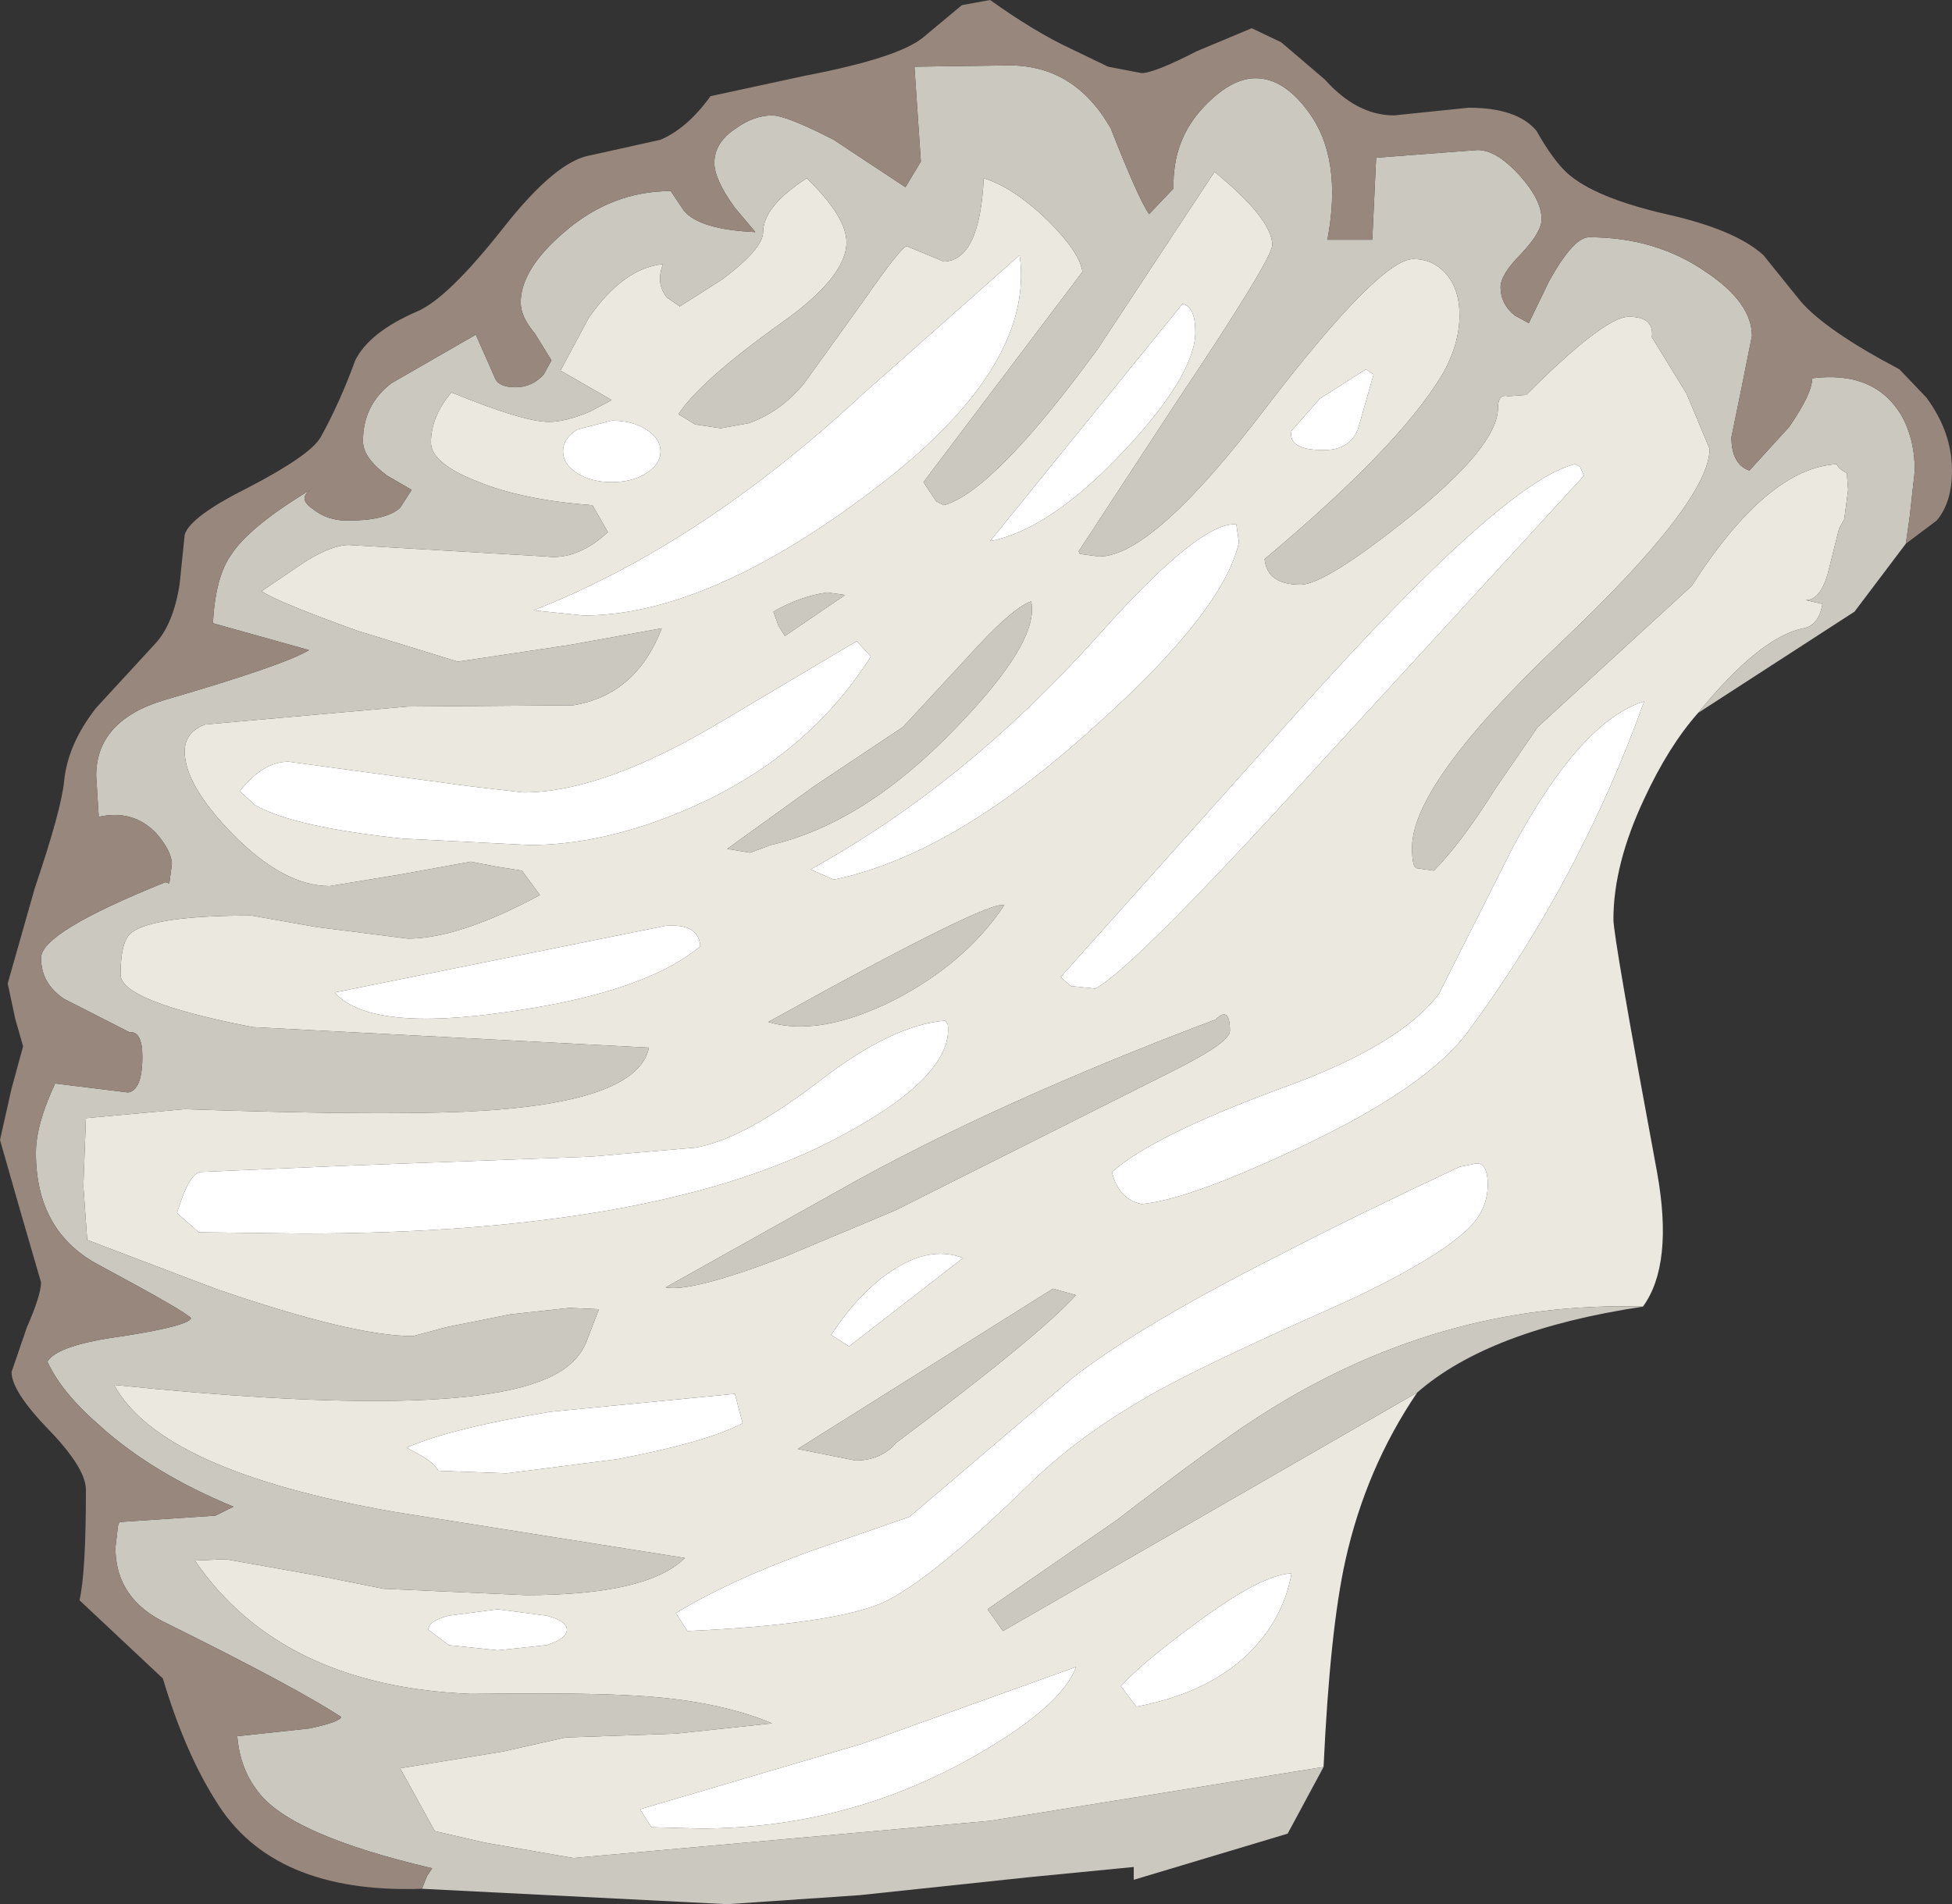 <?xml version="1.0" encoding="UTF-8" standalone="no"?>
<svg xmlns:ffdec="https://www.free-decompiler.com/flash" xmlns:xlink="http://www.w3.org/1999/xlink" ffdec:objectType="shape" height="74.25px" width="76.1px" xmlns="http://www.w3.org/2000/svg">
  <rect width="100%" height="100%" fill="#333333" stroke="none"/>
  <g transform="matrix(1.0, 0.0, 0.0, 1.0, 33.1, 46.35)">
    <path d="M28.5 -28.15 L28.65 -27.8 18.15 -16.35 Q11.05 -8.55 9.6 -7.8 L8.65 -7.9 8.25 -8.25 17.5 -18.6 Q25.55 -27.6 28.3 -28.25 L28.5 -28.15 M0.55 -26.95 Q-5.65 -22.35 -10.35 -22.35 L-12.3 -22.55 Q-5.8 -25.1 0.5 -30.95 L6.65 -36.4 Q7.3 -31.9 0.55 -26.95 M15.2 -25.2 Q14.6 -22.5 9.55 -18.0 4.05 -13.0 -0.6 -12.05 L-1.5 -12.45 Q4.5 -15.75 9.7 -21.55 13.7 -26.05 15.1 -25.9 L15.2 -25.2 M18.35 -30.8 L20.15 -31.95 20.45 -31.75 19.85 -29.65 Q19.55 -28.8 18.5 -28.8 17.1 -28.8 17.25 -29.55 L18.35 -30.8 M13.5 -33.4 Q13.5 -31.75 10.75 -28.8 7.85 -25.7 5.5 -25.25 L13.0 -34.5 Q13.5 -34.4 13.5 -33.4 M0.85 -20.75 Q-1.65 -16.8 -6.3 -14.8 -9.55 -13.4 -12.45 -13.4 L-17.4 -13.65 Q-21.65 -14.1 -23.15 -14.95 L-23.75 -15.5 Q-22.85 -16.65 -21.85 -16.65 L-14.85 -15.7 -12.7 -15.45 Q-9.6 -15.45 -5.0 -18.2 L0.3 -21.35 0.85 -20.75 M3.85 -6.4 Q4.1 -4.3 -0.8 -1.8 -7.85 1.75 -21.35 1.75 L-25.35 1.7 -26.2 0.95 Q-25.75 -0.55 -25.3 -0.65 L-19.5 -0.9 -10.05 -1.25 -6.0 -1.6 Q-4.15 -1.9 -1.15 -4.2 1.7 -6.4 3.75 -6.55 L3.85 -6.4 M16.95 -3.95 Q21.5 -5.6 23.0 -7.6 L25.9 -13.35 Q28.55 -18.25 31.0 -19.0 28.5 -12.05 24.15 -6.15 22.55 -3.95 17.55 -1.6 13.2 0.45 11.4 0.6 10.5 0.4 10.25 -0.65 11.9 -2.1 16.95 -3.95 M24.3 -0.95 Q24.9 -1.15 24.9 -0.15 24.9 0.75 24.25 1.45 23.1 2.65 19.5 4.35 15.1 6.3 12.95 7.4 9.25 9.3 6.95 11.6 3.15 15.3 1.3 16.15 -0.7 17.0 -6.3 17.25 L-6.75 16.55 Q-4.7 15.3 -1.55 14.15 L2.35 12.8 4.35 11.1 8.75 7.35 Q11.4 5.3 16.85 2.55 19.75 1.05 23.8 -0.85 L24.3 -0.95 M0.0 6.15 L-0.7 5.7 Q0.4 4.05 1.6 3.25 3.1 2.2 4.45 2.7 L0.0 6.15 M4.4 22.4 Q-0.35 24.95 -5.8 24.95 L-7.7 24.9 -8.15 24.2 0.5 21.65 8.85 18.65 Q8.25 20.3 4.4 22.4 M15.7 18.0 Q14.1 19.65 11.2 20.2 L10.6 19.4 Q11.35 18.55 13.45 17.0 16.05 15.05 17.25 15.0 16.95 16.7 15.7 18.0 M-11.15 -28.75 Q-11.15 -29.25 -10.6 -29.6 L-9.25 -29.95 Q-8.45 -29.95 -7.9 -29.6 -7.35 -29.25 -7.35 -28.75 -7.35 -28.25 -7.9 -27.9 -8.45 -27.55 -9.25 -27.55 -10.05 -27.55 -10.6 -27.9 -11.15 -28.25 -11.15 -28.75 M-20.05 -7.65 L-7.15 -10.25 Q-5.85 -10.35 -5.8 -9.45 -7.95 -7.65 -13.25 -6.9 -18.7 -6.1 -20.05 -7.65 M-4.15 9.15 Q-5.6 9.9 -9.05 10.55 L-13.35 11.1 -16.0 11.0 -16.15 10.8 Q-16.45 10.5 -17.25 10.1 -15.55 9.35 -11.65 8.7 L-4.45 8.0 -4.15 9.15 M-11.8 17.8 L-13.7 18.0 -15.6 17.8 -16.4 17.2 Q-16.4 16.85 -15.6 16.65 L-13.7 16.4 -11.8 16.65 Q-11.0 16.85 -11.0 17.2 -11.0 17.55 -11.8 17.8" fill="#ffffff" fill-rule="evenodd" stroke="none"/>
    <path d="M18.5 22.55 L5.5 24.65 -10.75 26.1 -14.2 25.5 -16.15 25.05 -17.5 22.6 -13.5 21.95 -11.05 21.4 -6.75 21.25 -3.0 20.85 Q-5.25 19.9 -8.7 19.75 -10.7 19.65 -14.75 19.7 -22.15 19.4 -25.5 14.5 L-24.3 14.45 -20.65 15.1 -18.15 15.6 -12.6 15.85 Q-7.85 15.85 -6.4 14.4 L-17.75 12.6 Q-26.85 11.0 -28.65 7.65 -15.6 9.0 -11.9 7.45 -10.65 6.95 -10.25 6.0 L-9.75 4.7 -10.9 4.65 -13.2 4.9 -15.7 5.4 -17.0 5.75 Q-19.35 5.75 -24.7 3.9 L-29.7 2.0 -29.85 -0.1 -29.75 -2.75 -25.9 -3.1 Q-18.7 -2.85 -15.0 -3.0 -8.25 -3.3 -7.8 -5.5 L-23.25 -6.3 Q-28.4 -7.3 -28.4 -8.35 -28.4 -9.7 -27.95 -10.0 -27.05 -10.65 -23.3 -10.65 L-20.75 -10.2 -17.2 -9.75 Q-15.2 -9.75 -12.05 -11.45 L-12.75 -12.4 -13.7 -12.55 -14.75 -12.75 -17.5 -12.25 -20.25 -11.8 Q-22.05 -11.8 -24.05 -13.85 -25.9 -15.75 -25.9 -17.05 -25.9 -17.8 -25.1 -18.1 L-17.2 -18.8 -10.75 -18.85 Q-8.3 -19.25 -7.3 -21.85 L-10.9 -21.2 -15.25 -20.55 -19.15 -21.75 Q-22.35 -22.9 -22.9 -23.3 L-21.2 -24.45 Q-20.15 -25.1 -19.5 -25.1 L-11.8 -24.65 Q-10.6 -24.5 -9.4 -25.6 L-10.0 -26.65 Q-12.75 -26.85 -14.55 -27.6 -16.3 -28.3 -16.3 -29.1 -16.3 -30.1 -15.5 -31.05 -12.7 -29.9 -11.7 -29.9 -11.05 -29.9 -10.1 -30.3 L-9.25 -30.75 -11.25 -31.9 -10.15 -33.95 Q-8.8 -35.9 -7.25 -36.05 -7.55 -35.3 -7.1 -34.75 L-6.6 -34.4 -4.95 -35.45 Q-3.35 -36.65 -3.35 -37.3 -3.35 -38.3 -1.65 -39.4 -0.1 -37.9 -0.1 -36.9 -0.1 -35.55 -2.65 -33.75 -5.8 -31.5 -6.65 -30.2 L-6.0 -29.8 -5.0 -29.65 -3.9 -29.85 Q-2.65 -30.3 -1.75 -31.4 L0.55 -34.6 Q2.05 -36.75 2.25 -36.75 L3.7 -36.15 Q5.1 -36.2 5.25 -39.4 6.4 -39.05 7.75 -37.75 9.0 -36.5 9.1 -35.75 L2.9 -27.55 3.4 -26.8 3.7 -26.65 Q5.65 -27.2 9.7 -32.75 L14.25 -39.65 Q16.5 -37.8 16.5 -36.8 16.5 -36.25 12.75 -30.65 L8.95 -24.85 9.0 -24.75 9.75 -24.65 Q11.85 -24.65 16.25 -30.45 20.7 -36.25 22.0 -36.25 22.75 -36.25 23.25 -35.7 23.8 -35.1 23.8 -34.05 23.8 -32.9 23.1 -31.7 21.4 -28.9 16.2 -24.55 16.3 -23.55 17.6 -23.55 18.55 -23.55 21.8 -26.15 25.3 -28.95 25.3 -30.45 25.3 -31.0 25.7 -30.9 L26.4 -30.95 Q29.45 -34.0 30.4 -34.0 31.4 -34.0 31.3 -33.2 L32.65 -31.0 33.55 -28.85 Q33.55 -26.8 27.75 -21.3 21.95 -15.8 21.95 -13.3 21.95 -12.6 22.1 -12.5 L22.8 -12.4 Q23.85 -13.45 25.2 -15.6 L26.85 -18.0 32.85 -23.5 Q35.8 -28.1 38.5 -28.25 38.6 -28.05 38.9 -27.9 L38.95 -27.25 38.8 -26.1 38.6 -25.75 38.15 -23.95 Q37.85 -22.95 37.3 -22.95 L37.95 -22.8 Q37.8 -21.95 37.2 -21.85 35.5 -21.5 33.1 -18.55 31.95 -17.25 31.0 -15.2 29.8 -12.65 29.8 -10.5 29.8 -9.8 31.5 -0.65 32.15 2.95 30.95 4.6 22.9 4.35 15.8 9.0 14.25 10.0 10.4 12.95 L5.4 16.4 6.0 17.25 22.15 7.95 Q20.15 10.9 19.35 14.5 18.75 17.2 18.5 22.55 M13.5 -33.4 Q13.5 -34.4 13.0 -34.5 L5.5 -25.25 Q7.85 -25.7 10.75 -28.8 13.5 -31.75 13.5 -33.4 M18.35 -30.8 L17.25 -29.55 Q17.1 -28.8 18.5 -28.8 19.55 -28.8 19.85 -29.65 L20.45 -31.75 20.15 -31.95 18.35 -30.8 M15.2 -25.2 L15.1 -25.9 Q13.7 -26.05 9.7 -21.55 4.5 -15.75 -1.5 -12.45 L-0.6 -12.05 Q4.05 -13.0 9.55 -18.0 14.6 -22.5 15.2 -25.2 M0.55 -26.95 Q7.3 -31.9 6.65 -36.4 L0.5 -30.95 Q-5.8 -25.1 -12.3 -22.55 L-10.35 -22.35 Q-5.65 -22.35 0.55 -26.95 M28.5 -28.15 L28.3 -28.25 Q25.55 -27.6 17.5 -18.6 L8.25 -8.25 8.65 -7.9 9.6 -7.8 Q11.05 -8.55 18.15 -16.35 L28.65 -27.8 28.5 -28.15 M7.1 -22.9 Q6.35 -22.65 4.6 -20.7 L2.1 -18.0 -1.35 -15.7 -4.75 -13.25 -3.85 -13.1 -3.05 -13.4 Q0.6 -14.25 4.15 -17.95 7.45 -21.35 7.1 -22.9 M3.85 -6.4 L3.75 -6.55 Q1.7 -6.4 -1.15 -4.2 -4.15 -1.9 -6.0 -1.6 L-10.05 -1.25 -19.5 -0.9 -25.3 -0.65 Q-25.75 -0.55 -26.2 0.95 L-25.35 1.7 -21.35 1.75 Q-7.85 1.75 -0.8 -1.8 4.1 -4.3 3.85 -6.4 M0.85 -20.75 L0.3 -21.35 -5.0 -18.2 Q-9.6 -15.45 -12.7 -15.45 L-14.85 -15.7 -21.85 -16.65 Q-22.85 -16.65 -23.75 -15.5 L-23.15 -14.95 Q-21.65 -14.1 -17.4 -13.65 L-12.45 -13.4 Q-9.55 -13.4 -6.3 -14.8 -1.65 -16.8 0.85 -20.75 M1.75 -7.35 Q4.55 -8.8 6.05 -11.05 5.5 -11.3 -3.15 -6.5 -1.15 -5.9 1.75 -7.35 M16.95 -3.95 Q11.9 -2.1 10.25 -0.65 10.5 0.4 11.4 0.6 13.2 0.45 17.55 -1.6 22.55 -3.95 24.15 -6.15 28.5 -12.05 31.0 -19.0 28.55 -18.25 25.9 -13.35 L23.0 -7.6 Q21.5 -5.6 16.95 -3.95 M14.85 -6.15 Q14.85 -7.15 14.3 -6.6 5.55 -3.3 -0.45 0.1 L-7.15 3.85 Q-6.15 4.05 -2.5 2.65 L1.8 0.85 12.65 -4.6 Q14.85 -5.7 14.85 -6.15 M0.0 6.15 L4.45 2.7 Q3.1 2.2 1.6 3.25 0.4 4.05 -0.7 5.7 L0.0 6.15 M24.3 -0.95 L23.8 -0.85 Q19.75 1.05 16.85 2.55 11.4 5.3 8.75 7.35 L4.35 11.1 2.35 12.8 -1.55 14.15 Q-4.7 15.3 -6.75 16.55 L-6.3 17.25 Q-0.7 17.0 1.3 16.15 3.15 15.3 6.95 11.6 9.25 9.3 12.95 7.4 15.1 6.3 19.5 4.35 23.1 2.65 24.25 1.45 24.9 0.75 24.9 -0.15 24.9 -1.15 24.3 -0.95 M8.85 4.15 L7.95 3.9 -2.0 10.15 0.25 10.6 Q1.25 10.6 1.85 9.9 7.4 5.75 8.85 4.15 M4.4 22.4 Q8.25 20.3 8.85 18.65 L0.5 21.65 -8.15 24.2 -7.7 24.9 -5.8 24.95 Q-0.35 24.95 4.4 22.4 M-11.15 -28.75 Q-11.15 -28.25 -10.6 -27.9 -10.05 -27.55 -9.25 -27.55 -8.45 -27.55 -7.9 -27.9 -7.35 -28.25 -7.35 -28.75 -7.35 -29.25 -7.9 -29.6 -8.45 -29.95 -9.25 -29.95 L-10.6 -29.6 Q-11.15 -29.25 -11.15 -28.75 M15.7 18.0 Q16.95 16.7 17.25 15.0 16.05 15.05 13.45 17.0 11.35 18.55 10.6 19.4 L11.2 20.2 Q14.1 19.65 15.7 18.0 M-0.85 -23.25 Q-1.9 -23.1 -2.95 -22.5 L-2.75 -21.95 -2.5 -21.55 -0.15 -23.15 -0.85 -23.25 M-11.8 17.8 Q-11.0 17.55 -11.0 17.2 -11.0 16.85 -11.8 16.65 L-13.7 16.4 -15.6 16.65 Q-16.4 16.85 -16.4 17.2 L-15.6 17.8 -13.7 18.0 -11.8 17.8 M-4.15 9.15 L-4.45 8.0 -11.65 8.7 Q-15.55 9.35 -17.25 10.1 -16.45 10.5 -16.15 10.8 L-16.0 11.0 -13.35 11.1 -9.05 10.55 Q-5.6 9.9 -4.15 9.15 M-20.05 -7.65 Q-18.7 -6.1 -13.25 -6.9 -7.95 -7.65 -5.8 -9.45 -5.85 -10.35 -7.15 -10.25 L-20.05 -7.65" fill="#ebe8e0" fill-rule="evenodd" stroke="none"/>
    <path d="M-16.65 27.3 L-16.45 26.8 -16.25 26.5 Q-21.8 25.2 -23.05 23.5 -23.75 22.6 -23.85 21.35 L-21.05 21.05 Q-19.85 20.8 -19.8 20.6 -21.55 19.45 -26.6 16.95 -28.6 16.0 -28.6 14.0 L-28.5 13.15 -28.45 13.0 -24.7 12.75 -24.0 12.4 Q-27.15 11.1 -29.2 9.25 -30.7 7.95 -31.25 6.75 -30.9 6.1 -28.3 5.75 -25.75 5.35 -25.65 5.05 -25.85 4.8 -29.2 3.0 -31.7 1.7 -31.7 -1.4 -31.7 -2.5 -30.95 -4.1 L-28.1 -3.75 Q-27.55 -3.85 -27.55 -5.15 -27.55 -6.15 -28.05 -6.1 L-30.6 -7.4 Q-31.5 -8.0 -31.5 -9.0 -31.5 -10.0 -26.65 -11.95 L-26.5 -11.9 -26.4 -12.65 Q-26.4 -13.15 -27.0 -13.85 -27.9 -14.8 -29.25 -14.5 L-29.35 -16.1 Q-29.35 -18.25 -26.7 -19.05 -22.05 -20.4 -21.05 -21.0 L-24.8 -22.05 Q-24.7 -23.85 -24.1 -24.7 -23.4 -25.8 -21.0 -27.25 -21.5 -26.9 -20.9 -26.5 -20.35 -26.05 -19.55 -26.05 -18.05 -26.05 -17.5 -26.55 L-17.05 -27.25 -18.0 -27.8 Q-18.95 -28.5 -18.95 -29.15 -18.95 -30.55 -17.85 -31.4 L-14.55 -33.3 -13.8 -31.6 Q-13.65 -31.25 -13.0 -31.25 -12.35 -31.25 -11.9 -31.75 L-11.6 -32.3 -12.25 -33.35 Q-12.8 -34.0 -12.8 -34.55 -12.8 -35.85 -11.1 -37.3 -9.25 -38.9 -6.95 -38.9 L-6.45 -38.15 Q-5.85 -37.4 -3.65 -37.3 L-4.45 -38.25 Q-5.25 -39.35 -5.25 -40.0 -5.25 -40.8 -4.4 -41.35 -3.7 -41.85 -3.0 -41.85 -2.45 -41.85 -0.6 -40.9 L2.2 -39.05 2.8 -40.05 2.55 -43.75 6.25 -43.8 Q8.8 -43.8 10.2 -41.35 11.3 -38.55 11.7 -38.0 L12.65 -39.0 Q12.6 -40.9 13.85 -42.2 14.9 -43.3 15.85 -43.3 16.95 -43.3 17.9 -42.0 19.25 -40.2 18.65 -37.0 L20.4 -37.0 20.55 -40.2 24.5 -40.5 Q25.25 -40.5 26.15 -39.5 27.0 -38.55 27.0 -37.8 27.0 -37.3 26.2 -36.45 25.4 -35.65 25.4 -35.15 25.4 -34.5 25.95 -34.05 L26.5 -33.75 27.3 -35.4 Q28.25 -37.1 28.85 -37.1 31.45 -37.1 33.4 -35.75 35.2 -34.55 35.2 -33.25 L34.8 -31.25 34.4 -29.3 Q34.4 -28.25 35.1 -28.0 L36.65 -29.7 Q37.55 -31.0 37.55 -31.6 39.95 -31.9 41.0 -30.2 41.55 -29.25 41.55 -28.0 L41.35 -26.2 41.2 -25.15 39.2 -22.5 33.1 -18.55 Q35.5 -21.5 37.2 -21.85 37.8 -21.95 37.95 -22.8 L37.3 -22.95 Q37.85 -22.95 38.15 -23.95 L38.6 -25.75 38.8 -26.1 38.95 -27.25 38.9 -27.9 Q38.6 -28.05 38.5 -28.25 35.8 -28.1 32.85 -23.5 L26.85 -18.0 25.2 -15.6 Q23.85 -13.45 22.8 -12.4 L22.1 -12.5 Q21.95 -12.6 21.95 -13.3 21.95 -15.8 27.75 -21.3 33.55 -26.8 33.55 -28.85 L32.65 -31.0 31.3 -33.2 Q31.4 -34.0 30.4 -34.0 29.45 -34.0 26.4 -30.95 L25.7 -30.9 Q25.3 -31.0 25.3 -30.45 25.3 -28.95 21.8 -26.15 18.55 -23.55 17.6 -23.55 16.3 -23.55 16.2 -24.55 21.4 -28.9 23.1 -31.7 23.8 -32.9 23.8 -34.05 23.8 -35.1 23.25 -35.7 22.75 -36.25 22.0 -36.25 20.7 -36.25 16.25 -30.45 11.85 -24.65 9.75 -24.65 L9.0 -24.75 8.95 -24.85 12.75 -30.65 Q16.5 -36.25 16.5 -36.8 16.5 -37.8 14.25 -39.65 L9.7 -32.75 Q5.65 -27.2 3.7 -26.65 L3.4 -26.8 2.9 -27.55 9.1 -35.75 Q9.0 -36.5 7.75 -37.75 6.4 -39.05 5.25 -39.4 5.1 -36.2 3.7 -36.15 L2.25 -36.75 Q2.05 -36.75 0.55 -34.6 L-1.75 -31.4 Q-2.65 -30.3 -3.9 -29.85 L-5.0 -29.65 -6.0 -29.8 -6.65 -30.2 Q-5.8 -31.5 -2.65 -33.75 -0.1 -35.55 -0.1 -36.9 -0.1 -37.9 -1.65 -39.4 -3.35 -38.3 -3.35 -37.3 -3.35 -36.65 -4.95 -35.45 L-6.6 -34.4 -7.1 -34.75 Q-7.55 -35.3 -7.25 -36.05 -8.8 -35.9 -10.15 -33.95 L-11.25 -31.9 -9.25 -30.75 -10.1 -30.3 Q-11.05 -29.9 -11.7 -29.9 -12.7 -29.9 -15.5 -31.05 -16.3 -30.1 -16.3 -29.1 -16.3 -28.3 -14.55 -27.6 -12.75 -26.85 -10.0 -26.65 L-9.4 -25.6 Q-10.6 -24.5 -11.8 -24.65 L-19.5 -25.1 Q-20.15 -25.1 -21.2 -24.45 L-22.9 -23.3 Q-22.35 -22.9 -19.15 -21.75 L-15.25 -20.55 -10.9 -21.2 -7.3 -21.85 Q-8.3 -19.25 -10.75 -18.85 L-17.2 -18.8 -25.1 -18.1 Q-25.9 -17.8 -25.9 -17.05 -25.9 -15.75 -24.05 -13.85 -22.05 -11.8 -20.25 -11.8 L-17.5 -12.25 -14.75 -12.75 -13.7 -12.55 -12.75 -12.4 -12.05 -11.45 Q-15.2 -9.75 -17.2 -9.75 L-20.75 -10.2 -23.3 -10.65 Q-27.05 -10.65 -27.95 -10.0 -28.4 -9.7 -28.4 -8.35 -28.4 -7.3 -23.25 -6.3 L-7.8 -5.5 Q-8.25 -3.3 -15.0 -3.0 -18.7 -2.85 -25.9 -3.1 L-29.75 -2.75 -29.85 -0.1 -29.7 2.0 -24.7 3.9 Q-19.35 5.75 -17.0 5.75 L-15.7 5.4 -13.2 4.9 -10.9 4.65 -9.75 4.7 -10.25 6.0 Q-10.65 6.95 -11.9 7.45 -15.6 9.0 -28.65 7.65 -26.85 11.0 -17.75 12.6 L-6.4 14.4 Q-7.85 15.85 -12.6 15.85 L-18.15 15.6 -20.65 15.1 -24.3 14.45 -25.5 14.5 Q-22.15 19.4 -14.75 19.7 -10.7 19.65 -8.7 19.75 -5.25 19.9 -3.0 20.85 L-6.75 21.25 -11.05 21.4 -13.5 21.95 -17.5 22.6 -16.15 25.05 -14.2 25.5 -10.75 26.1 5.5 24.65 18.5 22.55 17.1 25.15 11.1 26.95 11.1 26.45 7.0 26.85 0.4 27.55 -4.75 27.9 -16.65 27.3 M7.1 -22.9 Q7.45 -21.35 4.15 -17.95 0.6 -14.25 -3.05 -13.4 L-3.85 -13.1 -4.75 -13.25 -1.35 -15.7 2.1 -18.0 4.6 -20.7 Q6.35 -22.65 7.1 -22.9 M1.75 -7.35 Q-1.15 -5.9 -3.15 -6.5 5.5 -11.3 6.05 -11.05 4.55 -8.8 1.75 -7.35 M14.85 -6.15 Q14.85 -5.7 12.65 -4.6 L1.8 0.85 -2.5 2.65 Q-6.15 4.05 -7.15 3.85 L-0.45 0.1 Q5.55 -3.3 14.3 -6.6 14.85 -7.15 14.85 -6.15 M30.95 4.6 Q24.95 5.5 22.15 7.95 L6.0 17.25 5.4 16.4 10.4 12.95 Q14.25 10.0 15.8 9.0 22.9 4.35 30.95 4.6 M8.85 4.15 Q7.4 5.75 1.85 9.9 1.25 10.6 0.25 10.6 L-2.0 10.15 7.95 3.9 8.85 4.15 M-0.85 -23.25 L-0.15 -23.15 -2.5 -21.55 -2.75 -21.95 -2.95 -22.5 Q-1.9 -23.1 -0.85 -23.25" fill="#cbc8c0" fill-rule="evenodd" stroke="none"/>
    <path d="M41.2 -25.15 L41.35 -26.2 41.55 -28.0 Q41.55 -29.25 41.0 -30.2 39.95 -31.9 37.55 -31.6 37.55 -31.0 36.65 -29.7 L35.1 -28.0 Q34.4 -28.25 34.4 -29.3 L34.8 -31.25 35.2 -33.25 Q35.2 -34.55 33.4 -35.75 31.45 -37.1 28.85 -37.1 28.25 -37.1 27.3 -35.4 L26.5 -33.75 25.95 -34.05 Q25.4 -34.5 25.4 -35.15 25.4 -35.65 26.2 -36.45 27.0 -37.3 27.0 -37.8 27.0 -38.55 26.15 -39.5 25.25 -40.5 24.5 -40.5 L20.55 -40.2 20.4 -37.0 18.65 -37.0 Q19.25 -40.2 17.9 -42.0 16.95 -43.3 15.85 -43.3 14.9 -43.3 13.85 -42.2 12.6 -40.9 12.65 -39.0 L11.7 -38.0 Q11.3 -38.55 10.2 -41.35 8.8 -43.8 6.25 -43.8 L2.55 -43.75 2.8 -40.05 2.2 -39.05 -0.6 -40.9 Q-2.45 -41.85 -3.0 -41.85 -3.7 -41.85 -4.4 -41.35 -5.25 -40.8 -5.25 -40.0 -5.25 -39.35 -4.45 -38.25 L-3.65 -37.3 Q-5.85 -37.4 -6.45 -38.15 L-6.95 -38.9 Q-9.25 -38.9 -11.1 -37.3 -12.8 -35.85 -12.8 -34.55 -12.8 -34.0 -12.25 -33.35 L-11.6 -32.3 -11.9 -31.75 Q-12.35 -31.25 -13.0 -31.25 -13.65 -31.25 -13.8 -31.6 L-14.55 -33.3 -17.85 -31.4 Q-18.95 -30.55 -18.95 -29.15 -18.95 -28.5 -18.0 -27.8 L-17.05 -27.25 -17.5 -26.55 Q-18.05 -26.05 -19.55 -26.05 -20.35 -26.05 -20.9 -26.5 -21.5 -26.9 -21.0 -27.25 -23.4 -25.8 -24.1 -24.7 -24.7 -23.85 -24.8 -22.05 L-21.05 -21.0 Q-22.05 -20.4 -26.7 -19.05 -29.35 -18.25 -29.35 -16.1 L-29.25 -14.5 Q-27.9 -14.8 -27.0 -13.85 -26.4 -13.15 -26.4 -12.65 L-26.5 -11.9 -26.65 -11.95 Q-31.5 -10.0 -31.5 -9.0 -31.5 -8.0 -30.6 -7.4 L-28.05 -6.1 Q-27.55 -6.15 -27.55 -5.15 -27.55 -3.85 -28.1 -3.75 L-30.95 -4.1 Q-31.7 -2.5 -31.7 -1.4 -31.7 1.7 -29.2 3.0 -25.85 4.8 -25.65 5.05 -25.75 5.35 -28.3 5.75 -30.9 6.1 -31.25 6.75 -30.7 7.95 -29.2 9.25 -27.15 11.1 -24.0 12.4 L-24.7 12.75 -28.45 13.0 -28.5 13.15 -28.6 14.0 Q-28.6 16.0 -26.6 16.95 -21.55 19.45 -19.8 20.6 -19.85 20.8 -21.05 21.05 L-23.85 21.35 Q-23.75 22.6 -23.05 23.5 -21.8 25.2 -16.25 26.5 L-16.45 26.8 -16.65 27.3 Q-22.5 27.5 -24.7 23.85 -25.9 21.95 -26.75 19.1 L-30.0 16.05 Q-29.75 14.95 -29.75 11.75 -29.75 10.9 -31.2 9.4 -32.65 7.9 -32.65 7.15 L-32.05 5.4 Q-31.5 4.15 -31.5 3.65 L-32.3 0.9 -33.1 -1.9 -32.65 -3.9 -32.2 -5.55 -32.5 -6.6 -32.8 -8.0 -31.75 -11.7 Q-30.7 -14.8 -30.6 -15.9 -30.45 -17.35 -29.35 -18.75 L-27.05 -21.25 Q-26.35 -22.0 -26.1 -23.55 L-25.9 -25.5 Q-25.7 -26.2 -23.4 -27.35 -21.0 -28.6 -20.6 -29.3 -19.85 -30.65 -19.25 -32.3 -18.7 -33.4 -16.85 -34.2 -15.65 -34.7 -13.45 -37.5 -11.4 -40.1 -10.05 -40.3 L-7.35 -40.9 Q-6.3 -41.35 -5.4 -42.6 L-1.7 -43.4 Q1.95 -44.1 2.9 -44.9 L4.4 -46.15 5.5 -46.35 Q7.25 -45.1 8.65 -44.45 L10.1 -43.75 11.4 -43.5 Q11.9 -43.5 13.55 -44.35 L15.7 -45.25 16.85 -44.7 18.55 -43.25 Q19.8 -41.85 21.25 -41.85 L24.15 -42.15 Q26.05 -42.15 26.8 -41.25 27.45 -40.1 28.0 -39.6 29.05 -38.65 31.85 -38.0 34.55 -37.4 35.65 -36.4 L37.1 -34.6 Q38.1 -33.45 40.95 -31.95 L42.0 -30.85 Q43.0 -29.5 43.0 -28.0 43.0 -26.75 42.4 -26.05 L41.2 -25.15" fill="#97877d" fill-rule="evenodd" stroke="none"/>
  </g>
</svg>
